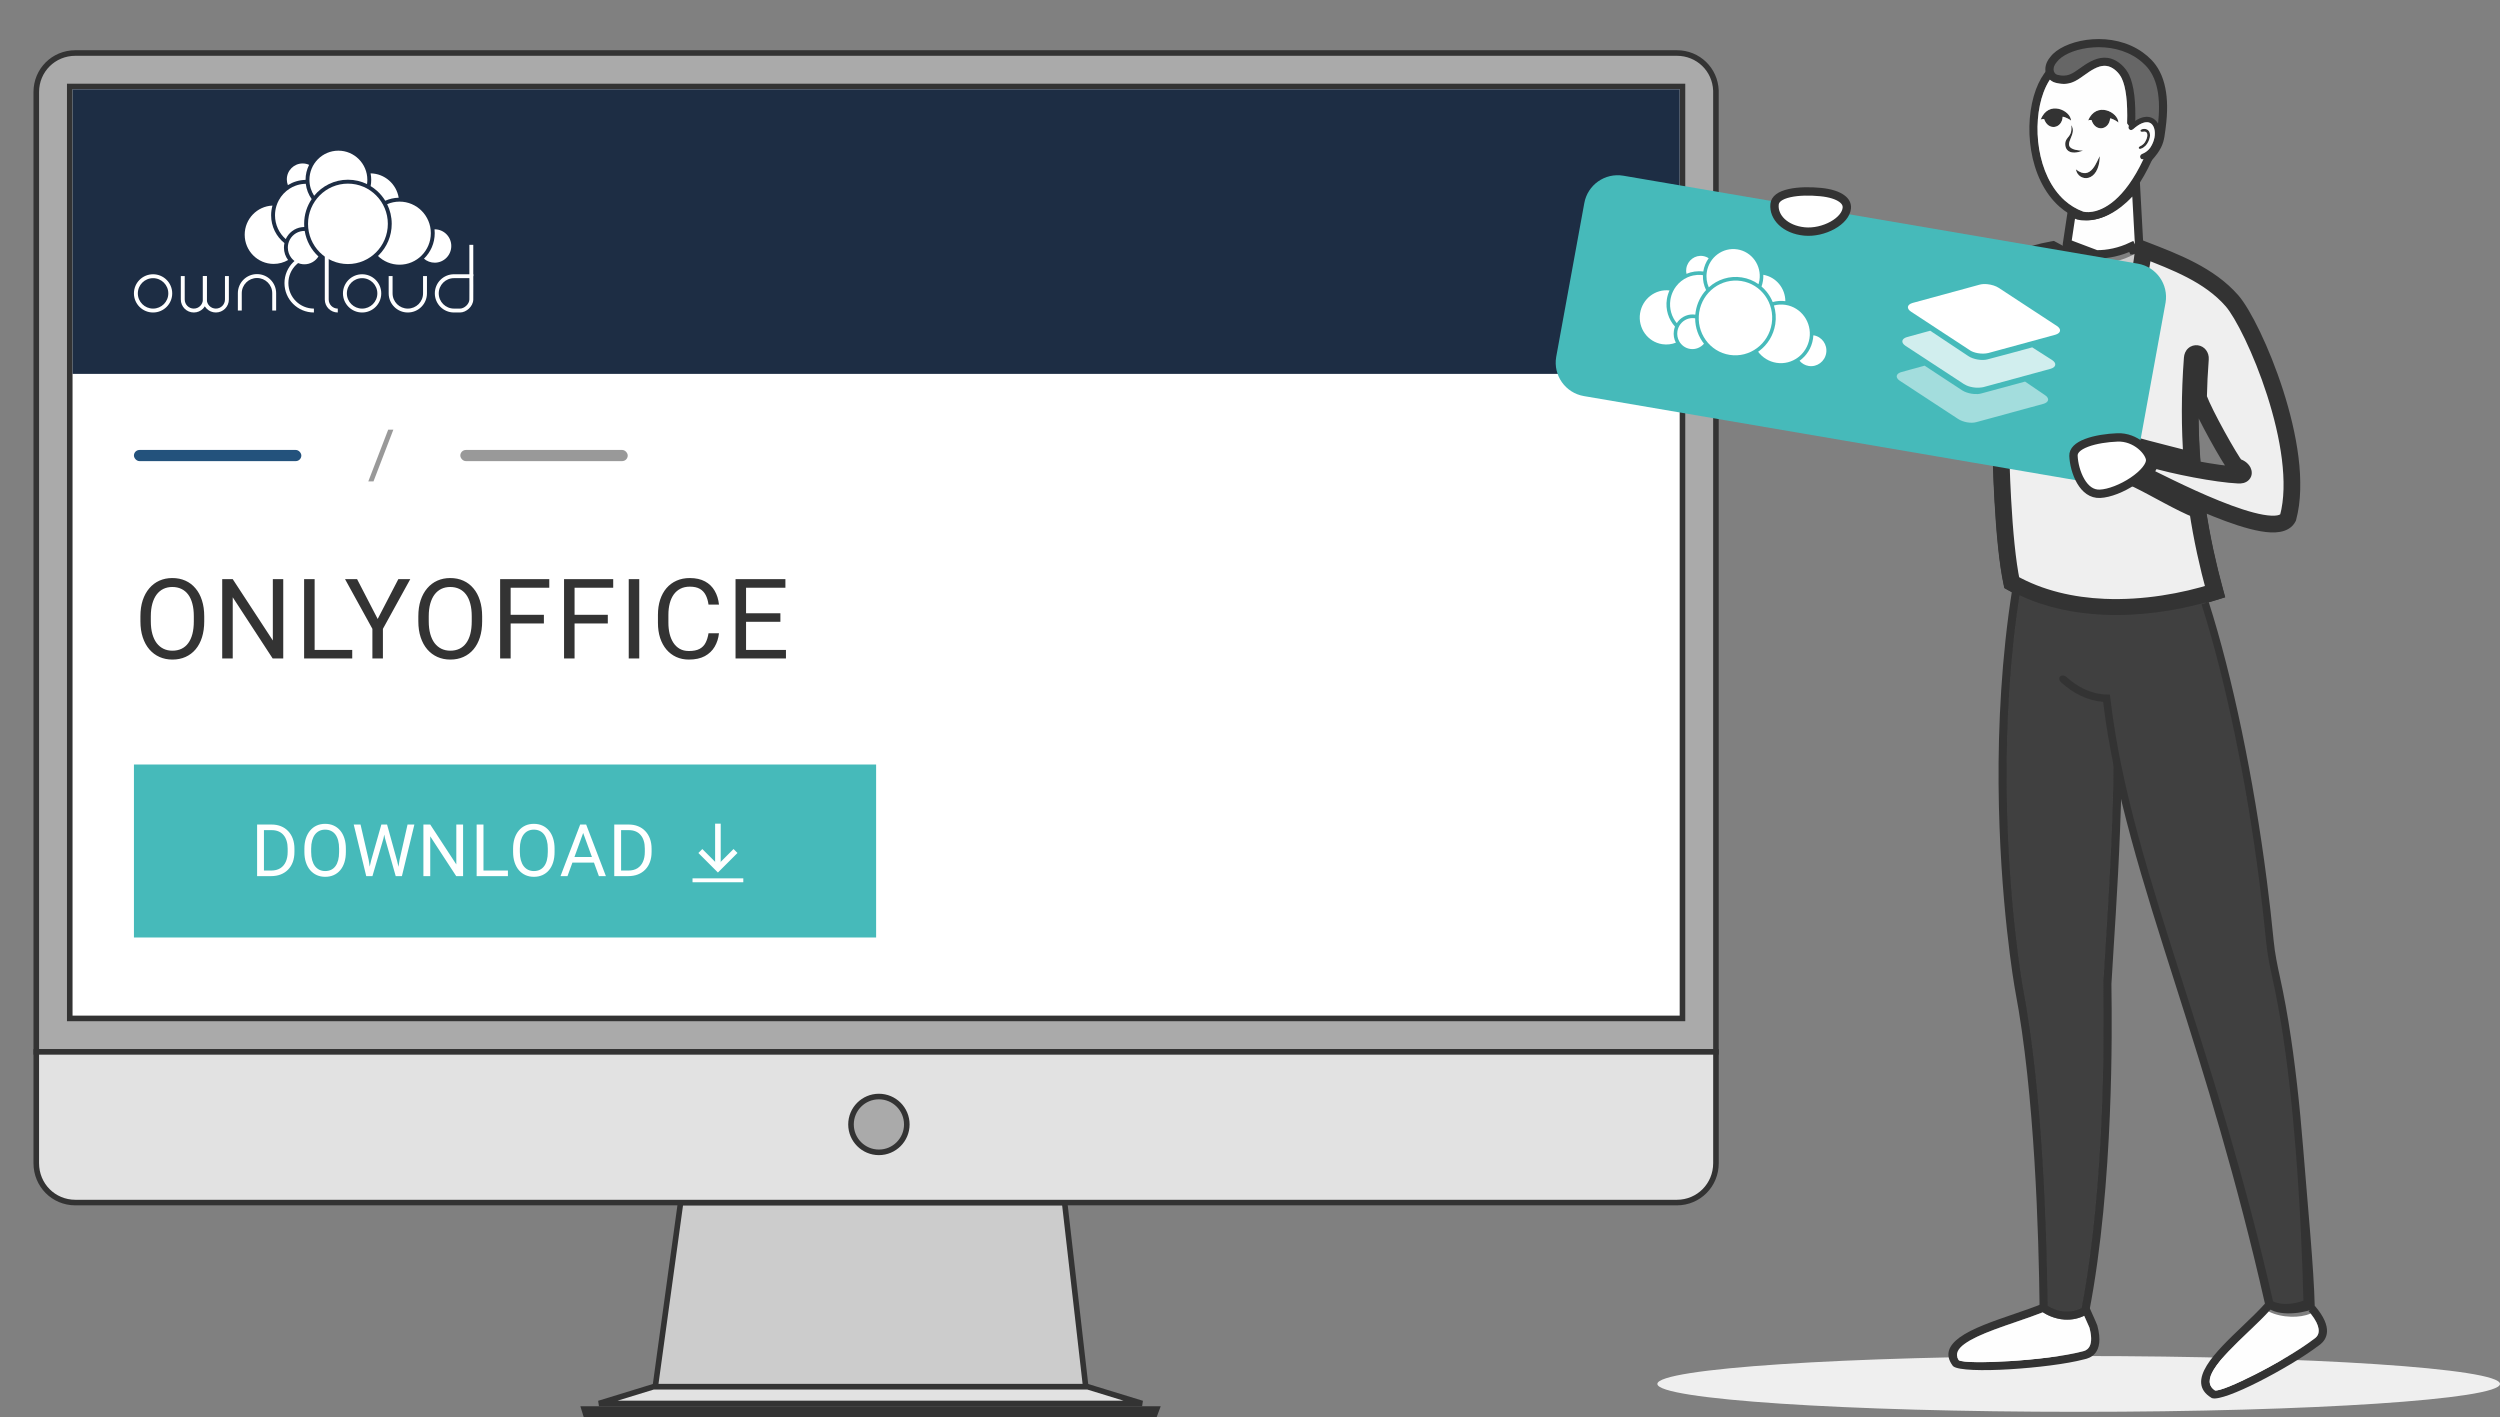 <svg width="448" height="254" viewBox="0 0 448 254" fill="none" xmlns="http://www.w3.org/2000/svg">
<rect x="0" y="0" width="448" height="254" fill="#808080" stroke="none"/>
<path d="M307.495 16.496V188.5H6.5V16.496C6.5 12.594 9.6 9.5 13.505 9.5H300.495C304.315 9.5 307.358 12.454 307.495 16.23V16.496Z" fill="#AAAAAA" stroke="#333333"/>
<path d="M12.5 182.5V15.5H301.5V182.5H12.5Z" fill="white" stroke="#333333"/>
<path d="M301 16H13V67H301V16Z" fill="#1D2D44"/>
<path fill-rule="evenodd" clip-rule="evenodd" d="M27.43 49.847C25.923 49.847 24.7 51.068 24.7 52.574C24.7 54.08 25.923 55.3 27.43 55.3C28.938 55.3 30.161 54.08 30.161 52.574C30.161 51.068 28.938 49.847 27.43 49.847ZM24 52.574C24 50.682 25.536 49.148 27.43 49.148C29.325 49.148 30.861 50.682 30.861 52.574C30.861 54.466 29.325 56 27.43 56C25.536 56 24 54.466 24 52.574Z" fill="white"/>
<path fill-rule="evenodd" clip-rule="evenodd" d="M64.889 49.847C63.381 49.847 62.159 51.068 62.159 52.574C62.159 54.08 63.381 55.301 64.889 55.301C66.397 55.301 67.62 54.08 67.62 52.574C67.62 51.068 66.397 49.847 64.889 49.847ZM61.459 52.574C61.459 50.681 62.995 49.148 64.889 49.148C66.784 49.148 68.32 50.681 68.32 52.574C68.32 54.466 66.784 56 64.889 56C62.995 56 61.459 54.466 61.459 52.574Z" fill="white"/>
<path fill-rule="evenodd" clip-rule="evenodd" d="M32.402 53.674V49.469H33.102V53.674C33.102 54.572 33.831 55.3 34.729 55.3C35.629 55.3 36.357 54.572 36.357 53.674V49.469C36.357 49.469 36.357 49.469 36.707 49.469C37.057 49.469 37.057 49.469 37.057 49.469V53.674C37.057 54.958 36.015 55.999 34.729 55.999C33.444 55.999 32.402 54.958 32.402 53.674Z" fill="white"/>
<path fill-rule="evenodd" clip-rule="evenodd" d="M36.357 53.674V49.469H37.057V53.674C37.057 54.572 37.786 55.3 38.685 55.3C39.584 55.3 40.313 54.572 40.313 53.674V49.469C40.313 49.469 40.313 49.469 40.663 49.469C41.013 49.469 41.013 49.469 41.013 49.469V53.674C41.013 54.958 39.971 55.999 38.685 55.999C37.399 55.999 36.357 54.958 36.357 53.674Z" fill="white"/>
<path fill-rule="evenodd" clip-rule="evenodd" d="M58.204 53.674V43.874H58.904V53.674C58.904 54.572 59.632 55.3 60.531 55.3V55.999C59.245 55.999 58.204 54.958 58.204 53.674Z" fill="white"/>
<path fill-rule="evenodd" clip-rule="evenodd" d="M46.055 49.819C44.547 49.819 43.324 51.039 43.324 52.545V55.65H42.624V52.545C42.624 50.653 44.16 49.119 46.055 49.119C47.95 49.119 49.486 50.653 49.486 52.545V55.65C49.486 55.65 49.486 55.65 49.136 55.65C48.785 55.65 48.785 55.65 48.785 55.65V52.545C48.785 51.039 47.563 49.819 46.055 49.819Z" fill="white"/>
<path fill-rule="evenodd" clip-rule="evenodd" d="M69.65 52.574V49.469H70.35V52.574C70.35 54.079 71.573 55.3 73.081 55.3C74.588 55.3 75.811 54.079 75.811 52.574V49.469C75.811 49.469 75.811 49.469 76.161 49.469C76.511 49.469 76.511 49.469 76.511 49.469V52.574C76.511 54.466 74.975 55.999 73.081 55.999C71.186 55.999 69.65 54.466 69.65 52.574Z" fill="white"/>
<path fill-rule="evenodd" clip-rule="evenodd" d="M50.978 50.733C50.978 47.824 53.34 45.465 56.253 45.465V46.165C53.727 46.165 51.678 48.21 51.678 50.733C51.678 53.255 53.727 55.3 56.253 55.3V55.999C53.34 55.999 50.978 53.642 50.978 50.733Z" fill="white"/>
<path fill-rule="evenodd" clip-rule="evenodd" d="M84.111 43.874H84.811V49.492H84.111V43.874Z" fill="white"/>
<path fill-rule="evenodd" clip-rule="evenodd" d="M84.811 49.49L84.461 49.492C84.811 49.49 84.811 49.49 84.811 49.49V49.49L84.812 49.627C84.812 49.714 84.813 49.84 84.814 49.995C84.815 50.305 84.817 50.728 84.818 51.185C84.82 52.097 84.821 53.147 84.811 53.679C84.799 54.326 84.46 54.904 84.023 55.312C83.588 55.717 83.008 55.998 82.45 55.998H81.351C79.457 55.998 77.921 54.464 77.921 52.572C77.921 50.68 79.457 49.146 81.351 49.146C81.351 49.146 81.351 49.146 81.351 49.146L84.809 49.142L84.811 49.49ZM84.113 49.842L81.351 49.845C79.843 49.845 78.621 51.066 78.621 52.572C78.621 54.078 79.843 55.299 81.351 55.299H82.45C82.787 55.299 83.203 55.119 83.545 54.801C83.884 54.485 84.103 54.075 84.111 53.666C84.12 53.142 84.12 52.101 84.118 51.187C84.117 50.731 84.115 50.308 84.114 49.998C84.113 49.943 84.113 49.89 84.113 49.842Z" fill="white"/>
<path d="M62.349 32.204C59.911 32.204 57.732 33.325 56.293 35.084C55.761 34.263 55.451 33.282 55.451 32.228C55.451 29.341 57.774 27 60.639 27C63.504 27 65.827 29.341 65.827 32.228C65.827 32.488 65.808 32.744 65.771 32.994C64.737 32.488 63.576 32.204 62.349 32.204Z" fill="white"/>
<path d="M66.418 33.349C66.818 33.594 67.194 33.874 67.543 34.184C68.124 34.702 68.629 35.305 69.038 35.974C69.776 35.643 70.59 35.451 71.445 35.43C71.041 32.981 68.947 31.107 66.41 31.067C66.484 31.443 66.523 31.831 66.523 32.228C66.523 32.611 66.487 32.986 66.418 33.349Z" fill="white"/>
<path d="M55.852 35.677C55.29 34.886 54.916 33.95 54.796 32.935C54.682 32.937 54.569 32.942 54.457 32.951C53.919 32.992 53.403 33.11 52.918 33.294C52.566 33.427 52.232 33.594 51.918 33.792C51.099 34.309 50.422 35.033 49.959 35.892C49.793 36.199 49.655 36.524 49.547 36.862C49.375 37.406 49.282 37.985 49.282 38.586C49.282 40.288 50.028 41.814 51.208 42.85C51.718 41.716 52.781 40.887 54.05 40.714C54.205 40.693 54.362 40.681 54.522 40.68C54.509 40.493 54.502 40.304 54.502 40.113C54.502 38.469 55 36.942 55.852 35.677Z" fill="white"/>
<path d="M54.603 41.383C54.584 41.382 54.566 41.382 54.547 41.382C54.424 41.382 54.303 41.39 54.184 41.404C53.083 41.539 52.168 42.283 51.78 43.29C51.693 43.518 51.632 43.758 51.602 44.009C51.587 44.128 51.58 44.249 51.58 44.372C51.58 45.064 51.813 45.7 52.204 46.207C52.747 46.91 53.594 47.362 54.547 47.362C55.608 47.362 56.539 46.801 57.063 45.957C55.783 44.781 54.891 43.184 54.603 41.383Z" fill="white"/>
<path d="M55.392 29.541C55.038 29.38 54.645 29.291 54.231 29.291C52.667 29.291 51.399 30.568 51.399 32.145C51.399 32.507 51.466 32.854 51.588 33.172C52.512 32.599 53.595 32.258 54.755 32.234L54.755 32.228C54.755 31.261 54.984 30.347 55.392 29.541Z" fill="white"/>
<path d="M75.974 46.356C77.163 45.201 77.903 43.578 77.903 41.782C77.903 41.55 77.89 41.32 77.866 41.094C77.878 41.094 77.891 41.094 77.903 41.094C79.542 41.094 80.87 42.433 80.87 44.084C80.87 45.735 79.542 47.074 77.903 47.074C77.167 47.074 76.493 46.804 75.974 46.356Z" fill="white"/>
<path d="M67.885 45.718C67.833 45.77 67.78 45.821 67.727 45.872C68.733 46.84 70.097 47.434 71.598 47.434C74.695 47.434 77.206 44.904 77.206 41.782C77.206 38.661 74.695 36.13 71.598 36.13C70.809 36.13 70.058 36.294 69.377 36.591C69.902 37.651 70.197 38.847 70.197 40.113C70.197 42.296 69.319 44.273 67.898 45.704C67.894 45.709 67.889 45.713 67.885 45.718Z" fill="white"/>
<path d="M48.826 36.841C46.059 36.953 43.85 39.249 43.85 42.065C43.85 44.953 46.172 47.293 49.038 47.293C49.979 47.293 50.863 47.04 51.624 46.598C51.159 45.979 50.883 45.208 50.883 44.372C50.883 44.095 50.914 43.824 50.971 43.564C49.517 42.4 48.585 40.603 48.585 38.586C48.585 37.981 48.669 37.396 48.826 36.841Z" fill="white"/>
<path d="M69.5 40.113C69.5 44.092 66.299 47.318 62.349 47.318C58.4 47.318 55.199 44.092 55.199 40.113C55.199 36.133 58.4 32.906 62.349 32.906C66.299 32.906 69.5 36.133 69.5 40.113Z" fill="white"/>
<path d="M194 248.5H194.561L194.497 247.943L190.831 215.943L190.78 215.5H190.334H122.4H121.964L121.905 215.932L117.505 247.932L117.427 248.5H118H194Z" fill="#CCCCCC" stroke="#333333"/>
<path d="M6.5 208.442V188.5H307.5V208.442C307.5 212.382 304.396 215.5 300.495 215.5H13.505C9.599 215.5 6.5 212.383 6.5 208.442Z" fill="#E2E2E2" stroke="#333333"/>
<path d="M107.333 251.5L117.106 248.5H194.894L204.667 251.5H107.333Z" fill="#E2E2E2" stroke="#333333"/>
<path d="M207.281 252.5L206.909 253.5H104.986L104.677 252.5H207.281Z" fill="#AAAAAA" stroke="#333333"/>
<path d="M162.5 201.497C162.5 204.26 160.259 206.5 157.5 206.5C154.741 206.5 152.5 204.26 152.5 201.497C152.5 198.74 154.74 196.5 157.5 196.5C160.26 196.5 162.5 198.735 162.5 201.497Z" fill="#AAAAAA" stroke="#333333"/>
<path d="M372.5 253C414.197 253 448 250.761 448 248C448 245.239 414.197 243 372.5 243C330.803 243 297 245.239 297 248C297 250.761 330.803 253 372.5 253Z" fill="#EFEFEF"/>
<path fill-rule="evenodd" clip-rule="evenodd" d="M382.649 21.639C382.687 19.824 382.62 18.308 382.471 17.045C382.284 15.504 381.962 14.318 381.539 13.421C381.227 12.758 380.756 12.12 380.185 11.606C379.642 11.112 378.998 10.718 378.306 10.507C377.442 10.243 376.601 10.296 375.785 10.545C375.021 10.776 374.291 11.179 373.575 11.649C373.22 11.88 372.912 12.101 372.619 12.312C371.404 13.181 370.433 13.877 368.69 13.406C368.57 13.373 368.454 13.315 368.358 13.233C368.219 13.114 368.109 12.95 368.051 12.758C367.989 12.552 367.984 12.312 368.056 12.043C368.128 11.764 368.291 11.462 368.555 11.15L368.589 11.102C368.685 10.968 368.805 10.833 368.944 10.699C370.116 9.556 372.456 8.673 375.117 8.491C377.797 8.308 380.775 8.86 383.177 10.598C383.638 10.929 384.075 11.304 384.488 11.731C385.464 12.734 386.213 14.131 386.602 16.032C386.938 17.679 387.005 19.7 386.717 22.167C386.583 21.922 386.419 21.706 386.227 21.524C385.857 21.178 385.387 20.967 384.83 20.938C384.21 20.904 383.475 21.111 382.649 21.639Z" fill="#666666" stroke="#666666" stroke-width="0.216" stroke-miterlimit="22.926"/>
<path d="M371.14 43.859L370.39 43.854L370.39 43.8L370.398 43.747L371.099 39.086L371.24 38.154L372.117 38.501C372.22 38.542 372.331 38.58 372.463 38.624L372.469 38.627C372.469 38.627 372.471 38.627 372.473 38.628C372.504 38.636 372.702 38.69 373.048 38.726C373.424 38.766 373.957 38.783 374.608 38.705C375.905 38.548 377.692 38.008 379.664 36.465L379.665 36.464C380.274 35.988 380.909 35.411 381.557 34.714L382.759 33.42L382.856 35.183L383.327 43.803L383.353 44.276L382.937 44.502C382.717 44.623 382.488 44.743 382.249 44.854C382.248 44.854 382.248 44.855 382.247 44.855L381.93 44.175C379.944 45.115 377.686 45.617 375.673 45.573L371.14 43.859ZM371.14 43.859C370.39 43.854 370.39 43.855 370.39 43.855L370.39 43.856L370.39 43.858L370.39 43.861L370.39 43.868L370.39 43.882C370.39 43.892 370.391 43.902 370.392 43.913C370.393 43.935 370.396 43.961 370.401 43.99C370.411 44.045 370.432 44.128 370.481 44.219C370.511 44.274 370.552 44.333 370.608 44.389C371.76 45.727 373.672 46.282 375.657 46.323L371.14 43.859Z" fill="#FEFEFE" stroke="#333333" stroke-width="1.5"/>
<path fill-rule="evenodd" clip-rule="evenodd" d="M366.947 12.384C366.082 13.354 365.376 14.597 364.843 16.023C363.685 19.133 363.344 23.137 363.978 26.963C364.617 30.822 366.25 34.528 369.022 37.005C370.098 37.965 371.347 38.743 372.773 39.276C372.984 39.358 376.131 40.241 379.868 37.029C381.712 35.44 383.744 32.834 385.68 28.595L384.354 27.99C382.519 32.013 380.627 34.456 378.922 35.92C375.795 38.609 373.436 37.965 373.282 37.908C372.033 37.447 370.943 36.765 370.002 35.92C367.494 33.679 366.015 30.285 365.424 26.728C364.828 23.142 365.14 19.407 366.212 16.532C366.682 15.274 367.292 14.184 368.037 13.354L366.947 12.384Z" fill="#333333"/>
<path fill-rule="evenodd" clip-rule="evenodd" d="M382.616 22.676C382.707 20.391 382.649 18.538 382.467 17.045C382.279 15.504 381.958 14.318 381.535 13.421C381.223 12.758 380.752 12.12 380.18 11.606C379.637 11.112 378.994 10.718 378.302 10.507C377.437 10.243 376.597 10.296 375.78 10.545C375.016 10.776 374.286 11.179 373.571 11.649C373.215 11.88 372.908 12.101 372.615 12.312C371.399 13.181 370.429 13.877 368.686 13.406C368.565 13.373 368.45 13.315 368.354 13.233C368.215 13.114 368.104 12.95 368.047 12.758C367.984 12.552 367.979 12.312 368.051 12.043C368.124 11.765 368.287 11.462 368.551 11.15L368.585 11.102C368.681 10.968 368.801 10.833 368.94 10.699C370.112 9.556 372.451 8.673 375.113 8.491C377.793 8.308 380.771 8.86 383.173 10.598C383.634 10.929 384.071 11.304 384.484 11.731C385.459 12.734 386.209 14.131 386.598 16.032C386.958 17.803 387.006 20.002 386.646 22.724L386.593 23.137C386.41 24.562 386.295 25.451 385.416 26.67C385.291 26.843 385.147 27.03 384.979 27.232C384.835 27.409 384.667 27.601 384.475 27.803L384.643 28.408L385.541 28.796C385.728 28.595 385.916 28.384 386.098 28.158C386.266 27.956 386.43 27.745 386.593 27.52C387.683 26.003 387.818 24.975 388.034 23.324L388.087 22.911C388.471 20.021 388.413 17.66 388.019 15.739C387.573 13.541 386.684 11.904 385.522 10.713C385.051 10.229 384.547 9.801 384.018 9.417C381.309 7.454 377.985 6.835 375.002 7.036C372 7.238 369.31 8.289 367.907 9.652C367.725 9.83 367.562 10.017 367.417 10.209C367.004 10.694 366.75 11.189 366.625 11.664C366.481 12.206 366.5 12.725 366.639 13.181C366.783 13.651 367.052 14.05 367.398 14.342C367.662 14.563 367.97 14.726 368.296 14.818C370.708 15.466 371.923 14.592 373.455 13.498C373.748 13.291 374.051 13.07 374.358 12.869C374.968 12.466 375.583 12.125 376.193 11.937C376.751 11.769 377.308 11.731 377.865 11.899C378.336 12.043 378.787 12.322 379.181 12.681C379.609 13.07 379.964 13.55 380.199 14.04C380.56 14.799 380.833 15.835 381.002 17.213C381.16 18.533 381.223 20.146 381.16 22.11L381.53 22.628L382.616 22.676Z" fill="#333333"/>
<path fill-rule="evenodd" clip-rule="evenodd" d="M382.293 23.127C383.316 22.225 384.152 21.874 384.786 21.903C385.103 21.917 385.362 22.037 385.569 22.225C385.79 22.431 385.948 22.724 386.044 23.074C386.299 23.986 386.107 25.239 385.386 26.367C385.204 26.655 384.896 26.977 384.522 27.236C384.339 27.361 384.142 27.467 383.94 27.544C383.177 27.827 383.556 28.667 384.017 28.542C384.397 28.436 384.757 28.259 385.074 28.043C385.559 27.712 385.963 27.279 386.208 26.895C387.082 25.527 387.303 23.977 386.986 22.82C386.842 22.297 386.587 21.845 386.232 21.519C385.862 21.173 385.391 20.962 384.834 20.933C383.955 20.89 382.85 21.322 381.582 22.455C381.13 22.863 381.678 23.67 382.293 23.127Z" fill="#333333"/>
<path fill-rule="evenodd" clip-rule="evenodd" d="M384.046 23.607C384.19 23.578 384.315 23.578 384.421 23.602C384.541 23.631 384.637 23.698 384.695 23.79C384.762 23.9 384.8 24.049 384.8 24.222C384.8 24.582 384.651 25.043 384.344 25.518C384.238 25.681 384.065 25.868 383.849 26.012C383.768 26.07 383.676 26.123 383.58 26.161C383.066 26.382 383.234 26.799 383.648 26.655C383.816 26.598 383.979 26.511 384.123 26.415C384.392 26.233 384.618 25.993 384.752 25.782C385.108 25.225 385.285 24.673 385.285 24.222C385.285 23.953 385.223 23.713 385.103 23.526C384.973 23.324 384.781 23.185 384.527 23.127C384.378 23.093 384.205 23.089 384.008 23.117C383.369 23.223 383.441 23.727 384.046 23.607Z" fill="#333333"/>
<path fill-rule="evenodd" clip-rule="evenodd" d="M382.737 45.4C382.396 47.233 381.748 49.801 380.6 50.43C379.822 50.862 378.63 50.176 376.81 47.161C378.635 47.07 380.585 46.532 382.32 45.625C382.459 45.553 382.598 45.476 382.737 45.4ZM374.192 46.955C373.318 48.001 372.535 48.712 371.853 49.178C370.839 49.864 370.143 49.97 369.754 49.835C369.422 49.715 369.254 49.154 369.192 48.448C369.076 47.205 369.312 45.654 369.499 44.79C369.859 44.742 370.234 44.694 370.613 44.656L370.806 44.924C371.613 45.976 372.804 46.638 374.192 46.955Z" fill="#CCCCCC"/>
<path fill-rule="evenodd" clip-rule="evenodd" d="M373.277 26.987C370.89 27.933 370.049 26.824 370.083 25.791C370.121 24.399 371.428 24.678 371.164 22.422C372.297 24.011 369.742 25.772 371.269 26.603C371.596 26.78 372.115 26.963 373.277 26.987Z" fill="#333333"/>
<path fill-rule="evenodd" clip-rule="evenodd" d="M372 30.342C374.791 32.593 375.804 28.6 376.294 27.985C376.155 32.944 372.351 32.598 372 30.342Z" fill="#333333"/>
<path fill-rule="evenodd" clip-rule="evenodd" d="M374.181 21.601C375.665 18.092 379.604 20.093 379.618 21.97C379.431 21.764 378.605 21.27 378.134 21.212C377.971 23.3 375.473 23.737 374.8 21.509C374.536 21.495 374.378 21.481 374.181 21.601Z" fill="#333333"/>
<path fill-rule="evenodd" clip-rule="evenodd" d="M365.688 21.452C367.037 17.89 371.053 19.743 371.139 21.62C370.943 21.423 370.102 20.957 369.626 20.919C369.545 23.012 367.061 23.54 366.307 21.341C366.038 21.332 365.88 21.327 365.688 21.452Z" fill="#333333"/>
<mask id="path-23-outside-1_16_16317" maskUnits="userSpaceOnUse" x="325.605" y="41.739" width="87" height="69" fill="black">
<rect fill="white" x="325.605" y="41.739" width="87" height="69"/>
<path fill-rule="evenodd" clip-rule="evenodd" d="M399.975 53.903C403.84 58.334 413.355 80.418 410.019 92.762C407.622 97.467 386.892 86.345 383.735 84.911C384.753 84.155 385.252 83.403 385.497 82.23C389.546 83.469 397.213 84.961 401.152 85.144C402.783 85.218 401.805 83.748 400.695 83.65C399.561 82.245 395.074 74.277 393.97 71.275C394.018 68.985 394.134 66.667 394.311 64.314C394.398 63.186 392.947 62.951 392.856 64.18C392.616 67.339 392.491 70.469 392.486 73.584C392.481 76.594 392.592 79.561 392.808 82.494C392.808 82.494 384.094 80.299 382.336 79.775C378.575 78.656 376.83 74.802 376.83 74.802C376.83 74.802 375.407 49.276 375.407 48.106C375.407 48.106 377.555 51.433 381.286 51.192C383.767 50.504 383.807 46.692 384.119 44.739C389.777 46.925 395.917 49.25 399.975 53.903ZM367.806 44.739C365.596 45.132 363.79 45.675 362.282 46.289C360.135 47.167 358.588 48.204 357.339 49.203C356.465 49.899 353.905 52.928 351.171 56.159C347.838 60.1 344.25 64.343 342.905 65.279L342.391 65.639L341.958 65.183C337.976 60.983 335.541 54.805 333.456 49.51C332.942 48.209 332.452 46.956 331.986 45.862C331.261 45.91 330.286 46.059 329.349 46.275C328.696 46.428 328.071 46.611 327.605 46.812C330.713 59.255 333.653 65.951 335.925 69.557C338.101 73.013 339.484 73.464 339.816 73.526C342.784 74.098 346.536 72.749 350.134 70.545C354.265 68.011 358.146 64.372 360.437 61.175C361.302 59.97 362.508 60.781 361.691 61.929C360.855 63.1 359.818 64.334 358.636 65.553L358.588 66.465L358.54 67.584C358.391 72.014 358.425 80.977 358.891 89.445C359.208 95.205 359.717 100.73 360.495 104.412C365.596 107.292 371.36 108.565 377.062 108.809C384.238 109.117 391.333 107.806 396.939 106.04C396.276 103.62 395.69 101.23 395.176 98.853C394.638 96.362 394.182 93.871 393.807 91.384C390.593 90.107 386.413 87.583 383.103 85.97C379.793 84.356 369.518 80.668 368.135 74.802L372.915 47.496L367.806 44.739Z"/>
</mask>
<path fill-rule="evenodd" clip-rule="evenodd" d="M399.975 53.903C403.84 58.334 413.355 80.418 410.019 92.762C407.622 97.467 386.892 86.345 383.735 84.911C384.753 84.155 385.252 83.403 385.497 82.23C389.546 83.469 397.213 84.961 401.152 85.144C402.783 85.218 401.805 83.748 400.695 83.65C399.561 82.245 395.074 74.277 393.97 71.275C394.018 68.985 394.134 66.667 394.311 64.314C394.398 63.186 392.947 62.951 392.856 64.18C392.616 67.339 392.491 70.469 392.486 73.584C392.481 76.594 392.592 79.561 392.808 82.494C392.808 82.494 384.094 80.299 382.336 79.775C378.575 78.656 376.83 74.802 376.83 74.802C376.83 74.802 375.407 49.276 375.407 48.106C375.407 48.106 377.555 51.433 381.286 51.192C383.767 50.504 383.807 46.692 384.119 44.739C389.777 46.925 395.917 49.25 399.975 53.903ZM367.806 44.739C365.596 45.132 363.79 45.675 362.282 46.289C360.135 47.167 358.588 48.204 357.339 49.203C356.465 49.899 353.905 52.928 351.171 56.159C347.838 60.1 344.25 64.343 342.905 65.279L342.391 65.639L341.958 65.183C337.976 60.983 335.541 54.805 333.456 49.51C332.942 48.209 332.452 46.956 331.986 45.862C331.261 45.91 330.286 46.059 329.349 46.275C328.696 46.428 328.071 46.611 327.605 46.812C330.713 59.255 333.653 65.951 335.925 69.557C338.101 73.013 339.484 73.464 339.816 73.526C342.784 74.098 346.536 72.749 350.134 70.545C354.265 68.011 358.146 64.372 360.437 61.175C361.302 59.97 362.508 60.781 361.691 61.929C360.855 63.1 359.818 64.334 358.636 65.553L358.588 66.465L358.54 67.584C358.391 72.014 358.425 80.977 358.891 89.445C359.208 95.205 359.717 100.73 360.495 104.412C365.596 107.292 371.36 108.565 377.062 108.809C384.238 109.117 391.333 107.806 396.939 106.04C396.276 103.62 395.69 101.23 395.176 98.853C394.638 96.362 394.182 93.871 393.807 91.384C390.593 90.107 386.413 87.583 383.103 85.97C379.793 84.356 369.518 80.668 368.135 74.802L372.915 47.496L367.806 44.739Z" fill="#EFEFEF"/>
<path d="M399.975 53.903L401.105 52.916L399.975 53.903ZM410.019 92.762L411.355 93.442L411.426 93.304L411.467 93.153L410.019 92.762ZM383.735 84.911L382.841 83.707L380.799 85.225L383.115 86.277L383.735 84.911ZM385.497 82.23L385.936 80.795L384.364 80.314L384.029 81.923L385.497 82.23ZM401.152 85.144L401.082 86.642L401.083 86.642L401.152 85.144ZM400.695 83.65L399.528 84.593L399.928 85.089L400.563 85.145L400.695 83.65ZM393.97 71.275L392.471 71.244L392.465 71.527L392.562 71.793L393.97 71.275ZM394.311 64.314L392.816 64.2L392.816 64.201L394.311 64.314ZM392.856 64.18L394.352 64.294L394.352 64.291L392.856 64.18ZM392.486 73.584L393.986 73.587V73.586L392.486 73.584ZM392.808 82.494L392.441 83.948L394.457 84.456L394.304 82.383L392.808 82.494ZM382.336 79.775L382.764 78.338L382.336 79.775ZM376.83 74.802L375.333 74.885L375.348 75.165L375.464 75.42L376.83 74.802ZM375.407 48.106L376.667 47.293C376.306 46.734 375.62 46.48 374.982 46.668C374.345 46.856 373.907 47.441 373.907 48.106H375.407ZM381.286 51.192L381.383 52.688L381.537 52.678L381.686 52.637L381.286 51.192ZM384.119 44.739L384.66 43.339L382.93 42.671L382.638 44.502L384.119 44.739ZM367.806 44.739L368.518 43.419L368.058 43.17L367.543 43.262L367.806 44.739ZM362.282 46.289L361.716 44.9L361.714 44.901L362.282 46.289ZM357.339 49.203L358.273 50.376L358.276 50.374L357.339 49.203ZM351.171 56.159L350.026 55.19L350.026 55.19L351.171 56.159ZM342.905 65.279L342.048 64.048L342.044 64.051L342.905 65.279ZM342.391 65.639L341.302 66.671L342.192 67.61L343.251 66.868L342.391 65.639ZM341.958 65.183L343.047 64.151L343.047 64.151L341.958 65.183ZM333.456 49.51L334.852 48.961L334.851 48.959L333.456 49.51ZM331.986 45.862L333.366 45.274L332.949 44.295L331.887 44.365L331.986 45.862ZM329.349 46.275L329.012 44.813L329.006 44.815L329.349 46.275ZM327.605 46.812L327.01 45.436L325.842 45.941L326.15 47.176L327.605 46.812ZM335.925 69.557L337.194 68.757L337.194 68.757L335.925 69.557ZM339.816 73.526L340.099 72.053L340.093 72.052L339.816 73.526ZM350.134 70.545L350.917 71.825L350.918 71.824L350.134 70.545ZM360.437 61.175L359.219 60.3L359.218 60.301L360.437 61.175ZM361.691 61.929L362.912 62.8L362.913 62.798L361.691 61.929ZM358.636 65.553L357.559 64.509L357.168 64.913L357.138 65.474L358.636 65.553ZM358.588 66.465L357.09 66.386L357.09 66.394L357.089 66.401L358.588 66.465ZM358.54 67.584L357.041 67.519L357.041 67.533L358.54 67.584ZM358.891 89.445L357.393 89.527V89.527L358.891 89.445ZM360.495 104.412L359.027 104.722L359.167 105.385L359.757 105.718L360.495 104.412ZM377.062 108.809L376.998 110.308L376.998 110.308L377.062 108.809ZM396.939 106.04L397.39 107.47L398.767 107.036L398.386 105.643L396.939 106.04ZM395.176 98.853L393.71 99.17L393.71 99.171L395.176 98.853ZM393.807 91.384L395.29 91.16L395.162 90.308L394.361 89.99L393.807 91.384ZM372.915 47.496L374.393 47.755L374.579 46.69L373.628 46.176L372.915 47.496ZM368.135 74.802L366.658 74.543L366.605 74.846L366.675 75.146L368.135 74.802ZM395.47 71.307C395.517 69.046 395.631 66.754 395.807 64.427L392.816 64.201C392.636 66.579 392.519 68.925 392.471 71.244L395.47 71.307ZM395.807 64.429C395.906 63.136 395.061 62.031 393.84 61.875C393.251 61.801 392.621 61.967 392.129 62.411C391.636 62.855 391.405 63.464 391.36 64.069L394.352 64.291C394.352 64.282 394.337 64.459 394.139 64.638C393.942 64.815 393.686 64.88 393.461 64.852C393.244 64.824 393.064 64.713 392.948 64.564C392.823 64.403 392.812 64.252 392.816 64.2L395.807 64.429ZM391.36 64.066C391.117 67.261 390.991 70.428 390.986 73.582L393.986 73.586C393.991 70.51 394.114 67.417 394.352 64.294L391.36 64.066ZM390.986 73.582C390.981 76.63 391.093 79.634 391.312 82.604L394.304 82.383C394.09 79.487 393.981 76.558 393.986 73.587L390.986 73.582ZM392.808 82.494C393.174 81.039 393.174 81.039 393.174 81.039C393.174 81.039 393.174 81.039 393.174 81.039C393.174 81.039 393.173 81.039 393.173 81.039C393.172 81.038 393.17 81.038 393.168 81.037C393.164 81.037 393.158 81.035 393.149 81.033C393.133 81.029 393.108 81.022 393.076 81.014C393.012 80.998 392.918 80.974 392.797 80.944C392.556 80.883 392.209 80.795 391.787 80.688C390.944 80.475 389.801 80.184 388.604 79.877C386.19 79.259 383.608 78.589 382.764 78.338L381.908 81.213C382.823 81.485 385.477 82.174 387.859 82.784C389.06 83.091 390.205 83.382 391.05 83.597C391.473 83.704 391.821 83.791 392.063 83.853C392.184 83.883 392.278 83.907 392.343 83.923C392.375 83.931 392.4 83.938 392.416 83.942C392.424 83.944 392.431 83.945 392.435 83.947C392.437 83.947 392.439 83.948 392.44 83.948C392.44 83.948 392.441 83.948 392.441 83.948C392.441 83.948 392.441 83.948 392.441 83.948C392.441 83.948 392.441 83.948 392.808 82.494ZM375.407 48.106C374.147 48.92 374.147 48.921 374.147 48.921C374.147 48.922 374.148 48.922 374.148 48.922C374.149 48.923 374.149 48.924 374.15 48.925C374.151 48.927 374.152 48.929 374.154 48.931C374.156 48.935 374.16 48.94 374.164 48.946C374.172 48.958 374.182 48.973 374.194 48.991C374.219 49.027 374.252 49.075 374.295 49.133C374.379 49.249 374.499 49.406 374.654 49.589C374.962 49.954 375.416 50.436 376.011 50.912C377.196 51.858 379.024 52.841 381.383 52.688L381.189 49.695C379.816 49.784 378.705 49.224 377.883 48.568C377.475 48.241 377.159 47.907 376.948 47.656C376.843 47.531 376.766 47.43 376.718 47.365C376.694 47.332 376.678 47.309 376.669 47.296C376.665 47.29 376.663 47.286 376.662 47.286C376.662 47.285 376.662 47.286 376.663 47.287C376.663 47.287 376.664 47.288 376.665 47.289C376.665 47.29 376.665 47.29 376.666 47.291C376.666 47.291 376.666 47.291 376.666 47.292C376.666 47.292 376.667 47.293 375.407 48.106ZM381.686 52.637C383.722 52.073 384.565 50.256 384.96 48.844C385.347 47.461 385.48 45.73 385.6 44.975L382.638 44.502C382.446 45.701 382.402 46.852 382.071 48.036C381.748 49.19 381.331 49.623 380.885 49.746L381.686 52.637ZM367.543 43.262C365.236 43.673 363.328 44.243 361.716 44.9L362.848 47.678C364.252 47.106 365.956 46.592 368.069 46.215L367.543 43.262ZM361.714 44.901C359.407 45.845 357.737 46.964 356.402 48.031L358.276 50.374C359.438 49.445 360.863 48.49 362.85 47.677L361.714 44.901ZM356.405 48.029C355.837 48.481 354.879 49.535 353.823 50.743C352.722 52.002 351.39 53.578 350.026 55.19L352.316 57.127C353.686 55.509 355 53.954 356.082 52.718C357.208 51.429 357.967 50.621 358.273 50.376L356.405 48.029ZM350.026 55.19C348.356 57.164 346.638 59.196 345.17 60.85C344.436 61.678 343.775 62.399 343.222 62.965C342.646 63.554 342.256 63.903 342.048 64.048L343.761 66.511C344.225 66.188 344.788 65.655 345.368 65.062C345.97 64.446 346.666 63.684 347.414 62.841C348.91 61.155 350.653 59.094 352.317 57.127L350.026 55.19ZM342.044 64.051L341.53 64.411L343.251 66.868L343.765 66.508L342.044 64.051ZM343.479 64.608L343.047 64.151L340.87 66.215L341.302 66.671L343.479 64.608ZM343.047 64.151C339.303 60.202 336.963 54.322 334.852 48.961L332.06 50.06C334.119 55.287 336.649 61.764 340.87 66.215L343.047 64.151ZM334.851 48.959C334.341 47.668 333.842 46.392 333.366 45.274L330.606 46.449C331.062 47.521 331.543 48.75 332.061 50.061L334.851 48.959ZM331.887 44.365C331.067 44.419 330.011 44.583 329.012 44.813L329.686 47.736C330.561 47.535 331.455 47.4 332.085 47.358L331.887 44.365ZM329.006 44.815C328.321 44.976 327.596 45.182 327.01 45.436L328.201 48.189C328.547 48.039 329.071 47.881 329.692 47.735L329.006 44.815ZM326.15 47.176C329.276 59.689 332.263 66.559 334.656 70.356L337.194 68.757C335.043 65.344 332.151 58.821 329.061 46.449L326.15 47.176ZM334.656 70.356C336.924 73.959 338.607 74.825 339.538 75.001L340.093 72.052C340.362 72.103 339.278 72.066 337.194 68.757L334.656 70.356ZM339.532 74.999C343.08 75.682 347.251 74.07 350.917 71.825L349.35 69.266C345.821 71.427 342.489 72.513 340.099 72.053L339.532 74.999ZM350.918 71.824C355.206 69.193 359.24 65.421 361.656 62.049L359.218 60.301C357.052 63.324 353.323 66.829 349.349 69.267L350.918 71.824ZM361.656 62.05C361.734 61.941 361.735 61.996 361.596 62.043C361.451 62.093 361.173 62.116 360.889 61.935C360.597 61.75 360.475 61.458 360.463 61.238C360.452 61.036 360.53 60.973 360.469 61.059L362.913 62.798C363.26 62.311 363.493 61.717 363.459 61.077C363.424 60.42 363.099 59.786 362.5 59.404C361.227 58.594 359.88 59.379 359.219 60.3L361.656 62.05ZM360.47 61.057C359.684 62.159 358.696 63.336 357.559 64.509L359.713 66.597C360.939 65.332 362.027 64.041 362.912 62.8L360.47 61.057ZM357.138 65.474L357.09 66.386L360.086 66.544L360.134 65.632L357.138 65.474ZM357.089 66.401L357.041 67.519L360.038 67.648L360.087 66.529L357.089 66.401ZM357.041 67.533C356.89 72.012 356.925 81.019 357.393 89.527L360.388 89.362C359.925 80.935 359.892 72.017 360.039 67.634L357.041 67.533ZM357.393 89.527C357.71 95.295 358.224 100.919 359.027 104.722L361.962 104.102C361.21 100.541 360.705 95.115 360.388 89.362L357.393 89.527ZM359.757 105.718C365.115 108.743 371.125 110.056 376.998 110.308L377.126 107.311C371.596 107.073 366.077 105.842 361.232 103.106L359.757 105.718ZM376.998 110.308C384.385 110.624 391.656 109.277 397.39 107.47L396.488 104.609C391.01 106.335 384.092 107.609 377.126 107.311L376.998 110.308ZM398.386 105.643C397.73 103.249 397.15 100.885 396.642 98.536L393.71 99.171C394.23 101.574 394.822 103.991 395.492 106.436L398.386 105.643ZM396.642 98.537C396.111 96.076 395.66 93.616 395.29 91.16L392.324 91.608C392.703 94.126 393.165 96.648 393.71 99.17L396.642 98.537ZM394.361 89.99C392.841 89.386 391.06 88.473 389.197 87.48C387.367 86.503 385.448 85.444 383.76 84.621L382.446 87.318C384.068 88.109 385.895 89.118 387.785 90.127C389.644 91.118 391.559 92.105 393.253 92.778L394.361 89.99ZM382.764 78.338C381.273 77.894 380.13 76.889 379.332 75.917C378.938 75.438 378.647 74.988 378.455 74.662C378.36 74.5 378.291 74.371 378.248 74.286C378.227 74.244 378.212 74.213 378.203 74.196C378.199 74.187 378.196 74.181 378.195 74.179C378.195 74.178 378.195 74.178 378.195 74.179C378.195 74.179 378.195 74.18 378.196 74.18C378.196 74.181 378.196 74.181 378.196 74.182C378.196 74.182 378.197 74.182 378.197 74.182C378.197 74.183 378.197 74.183 376.83 74.802C375.464 75.42 375.464 75.421 375.464 75.421C375.464 75.421 375.465 75.422 375.465 75.422C375.465 75.423 375.466 75.424 375.466 75.425C375.467 75.427 375.468 75.428 375.469 75.431C375.471 75.435 375.473 75.44 375.476 75.447C375.482 75.459 375.489 75.475 375.499 75.495C375.518 75.534 375.544 75.587 375.577 75.653C375.644 75.784 375.741 75.964 375.868 76.181C376.121 76.612 376.501 77.196 377.014 77.821C378.028 79.055 379.638 80.537 381.908 81.213L382.764 78.338ZM376.83 74.802C378.328 74.718 378.328 74.718 378.328 74.718C378.328 74.718 378.328 74.718 378.328 74.717C378.328 74.716 378.328 74.715 378.328 74.714C378.328 74.71 378.327 74.706 378.327 74.7C378.326 74.688 378.325 74.669 378.324 74.645C378.321 74.597 378.317 74.525 378.312 74.431C378.302 74.244 378.286 73.969 378.267 73.619C378.228 72.919 378.172 71.918 378.106 70.712C377.972 68.301 377.794 65.074 377.616 61.811C377.438 58.548 377.261 55.249 377.127 52.693C377.06 51.415 377.005 50.324 376.966 49.517C376.947 49.114 376.932 48.783 376.921 48.537C376.916 48.413 376.912 48.313 376.91 48.237C376.909 48.199 376.908 48.168 376.907 48.145C376.907 48.133 376.907 48.124 376.907 48.117C376.907 48.114 376.907 48.111 376.907 48.109C376.907 48.107 376.907 48.106 376.907 48.106H373.907C373.907 48.745 374.267 55.492 374.621 61.974C374.799 65.239 374.977 68.466 375.11 70.878C375.177 72.084 375.233 73.086 375.272 73.786C375.291 74.136 375.306 74.411 375.317 74.598C375.322 74.692 375.326 74.764 375.329 74.812C375.33 74.836 375.331 74.855 375.332 74.867C375.332 74.873 375.332 74.878 375.333 74.881C375.333 74.882 375.333 74.883 375.333 74.884C375.333 74.885 375.333 74.885 375.333 74.885C375.333 74.885 375.333 74.885 376.83 74.802ZM383.578 46.138C389.323 48.357 395.076 50.568 398.844 54.888L401.105 52.916C396.758 47.932 390.231 45.492 384.66 43.339L383.578 46.138ZM398.844 54.888C399.67 55.835 400.918 57.892 402.291 60.756C403.645 63.581 405.067 67.08 406.269 70.823C408.701 78.4 410.118 86.646 408.571 92.37L411.467 93.153C413.256 86.534 411.584 77.566 409.125 69.907C407.882 66.033 406.409 62.407 404.996 59.46C403.603 56.552 402.212 54.186 401.105 52.916L398.844 54.888ZM401.862 82.708C401.395 82.129 400.055 79.914 398.635 77.338C397.229 74.787 395.885 72.138 395.378 70.758L392.562 71.793C393.158 73.415 394.61 76.25 396.007 78.786C397.39 81.295 398.861 83.766 399.528 84.593L401.862 82.708ZM401.083 86.642C401.601 86.666 402.431 86.61 403.02 85.98C403.74 85.209 403.528 84.276 403.301 83.808C403.069 83.328 402.686 82.951 402.305 82.693C401.911 82.427 401.402 82.207 400.827 82.156L400.563 85.145C400.543 85.143 400.572 85.143 400.623 85.178C400.686 85.221 400.654 85.225 400.601 85.115C400.572 85.055 400.51 84.903 400.517 84.679C400.526 84.427 400.624 84.15 400.828 83.931C401.015 83.732 401.205 83.67 401.267 83.653C401.328 83.637 401.325 83.65 401.22 83.645L401.083 86.642ZM385.058 83.664C389.196 84.931 396.99 86.452 401.082 86.642L401.221 83.645C397.436 83.47 389.895 82.007 385.936 80.795L385.058 83.664ZM384.63 86.115C385.236 85.664 385.754 85.166 386.159 84.552C386.566 83.933 386.813 83.266 386.965 82.536L384.029 81.923C383.936 82.366 383.811 82.662 383.653 82.902C383.492 83.146 383.252 83.402 382.841 83.707L384.63 86.115ZM408.682 92.081C408.672 92.1 408.602 92.262 408.067 92.358C407.514 92.456 406.693 92.433 405.601 92.244C403.433 91.868 400.638 90.924 397.724 89.748C391.863 87.382 386.082 84.329 384.356 83.545L383.115 86.277C384.546 86.927 390.708 90.152 396.601 92.53C399.563 93.725 402.597 94.768 405.089 95.2C406.326 95.414 407.543 95.499 408.595 95.311C409.664 95.12 410.766 94.599 411.355 93.442L408.682 92.081ZM373.628 46.176L368.518 43.419L367.093 46.059L372.203 48.816L373.628 46.176ZM383.76 84.621C381.935 83.732 378.758 82.513 375.657 80.688C374.137 79.793 372.735 78.804 371.646 77.728C370.554 76.648 369.854 75.555 369.595 74.458L366.675 75.146C367.108 76.981 368.21 78.549 369.537 79.861C370.868 81.177 372.5 82.311 374.135 83.273C377.346 85.163 380.961 86.594 382.446 87.318L383.76 84.621ZM369.613 75.06L374.393 47.755L371.438 47.238L366.658 74.543L369.613 75.06Z" fill="#333333" mask="url(#path-23-outside-1_16_16317)"/>
<path fill-rule="evenodd" clip-rule="evenodd" d="M392.856 64.18C392.616 67.339 392.491 70.469 392.486 73.584C392.482 76.93 392.616 80.218 392.885 83.468L394.345 83.348C394.076 80.098 393.942 76.848 393.947 73.584C393.951 70.55 394.072 67.468 394.317 64.319C394.398 63.191 392.948 62.951 392.856 64.18ZM393.759 91.043L395.205 90.832C395.589 93.405 396.055 95.978 396.613 98.561C397.17 101.153 397.813 103.745 398.539 106.337L398.726 107.009L398.063 107.225C392.222 109.145 384.671 110.605 377.005 110.278C370.976 110.019 364.881 108.651 359.487 105.526L359.213 105.367L359.141 105.051C358.3 101.282 357.757 95.522 357.431 89.526C356.965 81.025 356.926 72.014 357.08 67.545L357.128 66.403L357.19 65.203L358.651 65.294L358.588 66.47L358.54 67.588C358.391 72.019 358.425 80.981 358.891 89.449C359.208 95.21 359.717 100.735 360.495 104.417C365.597 107.297 371.361 108.569 377.062 108.814C384.239 109.121 391.334 107.811 396.939 106.044C396.276 103.625 395.69 101.234 395.176 98.858C394.624 96.251 394.148 93.65 393.759 91.043Z" fill="#333333"/>
<path fill-rule="evenodd" clip-rule="evenodd" d="M406.974 234.57C405.83 235.861 404.38 237.249 402.891 238.67C400.479 240.974 397.972 243.369 396.718 245.419C395.777 246.96 395.604 248.294 396.939 249.173C397.751 249.274 400.652 248.05 404.015 246.35C407.776 244.449 412.012 241.953 414.611 239.98C414.63 239.961 414.683 239.923 414.702 239.913C414.755 239.875 414.842 239.817 414.942 239.731C415.48 239.265 416.331 238.002 413.698 234.945L414.808 233.994C418.305 238.06 416.792 240.062 415.889 240.839C415.759 240.95 415.629 241.041 415.543 241.103L415.476 241.151C412.795 243.182 408.487 245.726 404.673 247.651C400.902 249.557 397.515 250.872 396.449 250.56L396.358 250.536L396.276 250.483C393.903 249.039 394.052 246.984 395.474 244.661C396.829 242.448 399.403 239.985 401.887 237.614C403.357 236.207 404.793 234.839 405.883 233.605L406.974 234.57Z" fill="#333333"/>
<path fill-rule="evenodd" clip-rule="evenodd" d="M366.028 233.615C364.554 234.22 362.757 234.839 360.922 235.468C357.233 236.73 353.386 238.05 351.176 239.663C349.216 241.099 348.457 242.74 349.908 244.713L349.966 244.79L350.043 244.852C350.922 245.558 355.278 245.673 360.192 245.371C364.948 245.078 370.308 244.435 373.479 243.595L373.556 243.576C374.29 243.412 377.254 242.736 375.837 237.522C375.784 237.33 375.4 236.485 375.045 235.689C374.752 235.04 374.473 234.421 374.439 234.325L373.051 234.781C373.099 234.93 373.397 235.593 373.714 236.289C374.05 237.037 374.411 237.83 374.43 237.902C375.448 241.655 373.676 242.054 373.239 242.15L373.133 242.174C370.054 242.99 364.794 243.619 360.111 243.907C355.658 244.18 351.801 244.176 351.027 243.748C350.312 242.678 350.835 241.718 352.05 240.83C354.073 239.351 357.815 238.07 361.408 236.836C363.233 236.212 365.025 235.597 366.595 234.949L366.028 233.615Z" fill="#333333"/>
<path fill-rule="evenodd" clip-rule="evenodd" d="M402.891 238.67C400.479 240.974 397.972 243.369 396.718 245.419C395.777 246.96 395.604 248.294 396.939 249.173C397.751 249.274 400.652 248.05 404.015 246.35C407.776 244.449 412.012 241.953 414.611 239.98C414.63 239.961 414.683 239.923 414.702 239.913C414.755 239.875 414.842 239.817 414.942 239.731C415.235 239.481 415.615 239.001 415.49 238.132C415.399 237.47 415.01 236.577 414.063 235.386C413.079 235.813 411.835 235.996 410.59 235.962C409.14 235.924 407.651 235.597 406.565 235.026C405.662 236.01 404.601 237.037 403.501 238.094C403.294 238.286 403.092 238.478 402.891 238.67Z" fill="#FEFEFE"/>
<path fill-rule="evenodd" clip-rule="evenodd" d="M374.421 237.906C374.445 237.993 374.469 238.079 374.488 238.166C375.357 241.679 373.657 242.063 373.229 242.159L373.124 242.183C370.045 243 364.785 243.628 360.101 243.916C355.649 244.19 351.791 244.185 351.018 243.758C350.302 242.688 350.826 241.727 352.041 240.839C353.271 239.937 355.144 239.111 357.229 238.324C358.569 237.82 359.991 237.33 361.398 236.85C363.032 236.289 364.636 235.741 366.082 235.165C366.98 235.756 368.368 236.365 369.963 236.471C371.068 236.543 372.273 236.375 373.479 235.794C373.551 235.953 373.628 236.125 373.705 236.293C374.041 237.042 374.397 237.834 374.421 237.906Z" fill="#FEFEFE"/>
<path fill-rule="evenodd" clip-rule="evenodd" d="M395.162 108.099C398.548 119.173 402.333 139.177 405.648 161.796C410.427 185.092 413.506 211.331 413.463 233.562C412.584 234.047 411.301 234.33 410.024 234.359C408.756 234.388 407.526 234.176 406.743 233.682C405.643 229.496 401.209 211.519 395.253 190.666C390.229 173.067 383.624 153.952 380.156 140.545L378.767 135.48C378.681 148.072 377.836 161.297 377.288 169.875C377.125 172.458 376.985 174.618 376.899 176.264C376.894 176.375 376.899 176.797 376.908 177.503C376.99 183.614 377.355 211.629 373.018 234.388C371.999 234.92 370.976 235.074 370.044 235.016C368.776 234.935 367.667 234.46 366.941 233.989C366.86 227.408 366.639 217.951 366.019 207.87C365.385 197.564 364.323 186.571 362.556 177.253C362.412 176.495 359.75 161.239 359.597 140.602C359.52 130.291 360.072 118.636 361.878 106.774C366.648 109.016 371.85 110.048 377 110.273C383.456 110.552 389.825 109.563 395.162 108.099Z" fill="#404040" stroke="#404040" stroke-width="0.216" stroke-miterlimit="22.926"/>
<path fill-rule="evenodd" clip-rule="evenodd" d="M378.772 135.336C378.691 147.971 377.84 161.263 377.293 169.875C377.13 172.458 376.99 174.618 376.904 176.265C376.899 176.375 376.904 176.797 376.913 177.503C376.995 183.614 377.36 211.629 373.023 234.388C372.004 234.921 370.981 235.074 370.049 235.017C368.781 234.935 367.672 234.46 366.946 233.989C366.865 227.408 366.644 217.951 366.024 207.87C365.39 197.564 364.328 186.571 362.561 177.253C362.416 176.495 359.755 161.239 359.602 140.602C359.525 130.003 360.106 117.993 362.037 105.795L360.596 105.569C358.655 117.844 358.069 129.941 358.146 140.602C358.3 161.378 360.98 176.749 361.124 177.513C362.882 186.763 363.934 197.693 364.568 207.947C365.203 218.234 365.419 227.821 365.496 234.378L365.5 234.738L365.789 234.954C366.658 235.602 368.181 236.351 369.963 236.466C371.245 236.548 372.658 236.308 374.055 235.482L374.339 235.314L374.401 234.993C378.83 212.042 378.455 183.648 378.378 177.479C378.369 176.826 378.364 176.428 378.369 176.332C378.451 174.776 378.59 172.583 378.758 169.962C379.238 162.463 379.944 151.427 380.17 140.338L378.772 135.336Z" fill="#333333"/>
<path fill-rule="evenodd" clip-rule="evenodd" d="M370.366 121.367C371.298 122.202 372.35 122.947 373.517 123.494C374.723 124.055 376.058 124.415 377.509 124.459L378.1 124.478L378.167 125.059C380.059 141.284 385.185 157.365 391.237 176.341C396.406 192.552 402.247 210.875 407.334 233.212C408.237 233.62 409.217 233.72 410.172 233.653C411.085 233.586 411.983 233.36 412.771 233.087C412.603 226.467 412.223 216.453 411.368 205.816C410.763 198.265 409.923 190.421 408.751 183.302C408.587 182.318 408.429 181.382 408.265 180.489C408.102 179.586 407.929 178.698 407.756 177.829C407.617 177.148 407.434 176.289 407.252 175.453C406.772 173.231 406.33 171.195 406.08 168.661C405.912 166.947 405.724 165.18 405.523 163.38C405.316 161.532 405.1 159.761 404.884 158.057C403.683 148.71 402.146 139.638 400.412 131.299C398.61 122.649 396.593 114.805 394.513 108.296L395.805 107.888C397.9 114.455 399.931 122.342 401.737 131.026C403.481 139.378 405.023 148.489 406.229 157.889C406.464 159.722 406.68 161.508 406.877 163.231C407.069 164.945 407.257 166.712 407.434 168.531C407.67 170.951 408.107 172.967 408.582 175.16C408.731 175.852 408.885 176.567 409.087 177.561C409.265 178.439 409.437 179.337 409.601 180.244C409.774 181.209 409.942 182.15 410.091 183.076C411.268 190.258 412.118 198.135 412.723 205.705C413.597 216.583 414.635 227.326 414.798 233.984L414.808 234.465L414.356 234.637C412.175 235.463 407.588 235.977 405.941 233.908L405.873 233.6C400.777 211.159 395.123 193.004 389.94 176.745C383.936 157.908 378.839 141.918 376.879 125.774C375.453 125.659 374.142 125.275 372.936 124.713C371.61 124.094 370.424 123.254 369.391 122.313C368.473 121.478 369.449 120.542 370.366 121.367Z" fill="#333333"/>
<path fill-rule="evenodd" clip-rule="evenodd" d="M374.18 21.601C375.665 18.092 379.603 20.093 379.618 21.97C379.43 21.764 378.604 21.269 378.134 21.212C377.97 23.3 375.472 23.737 374.8 21.509C374.531 21.495 374.377 21.481 374.18 21.601ZM373.282 37.908C373.436 37.965 375.794 38.608 378.921 35.92C380.554 34.519 382.356 32.224 384.109 28.513C384.08 28.523 384.047 28.532 384.018 28.542C383.557 28.667 383.177 27.832 383.941 27.544C384.143 27.467 384.344 27.361 384.522 27.236C384.902 26.977 385.204 26.655 385.387 26.367C386.107 25.239 386.295 23.986 386.045 23.074C385.949 22.724 385.785 22.426 385.569 22.225C385.368 22.033 385.103 21.918 384.786 21.903C384.152 21.874 383.312 22.22 382.293 23.127C381.727 23.631 381.222 22.983 381.496 22.561L381.179 22.114C381.241 20.151 381.179 18.538 381.02 17.218C380.852 15.84 380.578 14.803 380.218 14.045C379.988 13.555 379.632 13.075 379.2 12.686C378.806 12.326 378.354 12.048 377.884 11.904C377.327 11.731 376.765 11.774 376.212 11.942C375.602 12.13 374.987 12.47 374.377 12.874C374.07 13.075 373.767 13.291 373.474 13.502C371.947 14.597 370.731 15.466 368.315 14.822C367.989 14.736 367.681 14.573 367.417 14.347C367.388 14.323 367.359 14.299 367.335 14.275C366.898 14.938 366.523 15.701 366.206 16.541C365.135 19.421 364.823 23.151 365.419 26.737C366.01 30.294 367.489 33.688 369.996 35.93C370.943 36.765 372.033 37.447 373.282 37.908ZM384.047 23.607C383.441 23.727 383.374 23.223 384.008 23.118C384.2 23.089 384.373 23.089 384.527 23.127C384.782 23.185 384.974 23.324 385.103 23.526C385.223 23.713 385.286 23.953 385.286 24.222C385.286 24.668 385.113 25.225 384.753 25.782C384.618 25.993 384.392 26.233 384.123 26.416C383.979 26.516 383.821 26.598 383.648 26.655C383.235 26.799 383.067 26.382 383.581 26.161C383.672 26.123 383.763 26.07 383.85 26.012C384.066 25.868 384.239 25.681 384.344 25.518C384.652 25.038 384.801 24.582 384.801 24.222C384.801 24.044 384.767 23.895 384.695 23.79C384.633 23.694 384.541 23.631 384.421 23.602C384.316 23.578 384.191 23.578 384.047 23.607ZM365.688 21.452C367.037 17.89 371.053 19.743 371.14 21.62C370.943 21.423 370.102 20.957 369.627 20.919C369.545 23.012 367.061 23.54 366.307 21.341C366.038 21.332 365.88 21.327 365.688 21.452ZM371.999 30.342C374.79 32.594 375.804 28.6 376.294 27.985C376.154 32.944 372.35 32.598 371.999 30.342ZM371.269 26.603C371.596 26.78 372.12 26.963 373.277 26.987C370.89 27.932 370.049 26.823 370.083 25.791C370.121 24.399 371.428 24.678 371.164 22.422C372.297 24.006 369.737 25.772 371.269 26.603Z" fill="#FEFEFE"/>
<path fill-rule="evenodd" clip-rule="evenodd" d="M376.028 86.737L283.83 70.977C280.525 70.411 278.306 67.276 278.868 63.973L283.898 36.447C284.465 33.144 287.602 30.926 290.907 31.488L383.105 47.248C386.409 47.814 388.629 50.949 388.067 54.251L383.041 81.778C382.47 85.081 379.333 87.303 376.028 86.737Z" fill="#46BABA"/>
<path d="M312.133 49.712C309.917 49.365 307.775 50.084 306.214 51.495C305.848 50.665 305.708 49.72 305.86 48.752C306.275 46.099 308.723 44.28 311.327 44.687C313.931 45.095 315.705 47.576 315.29 50.228C315.252 50.467 315.198 50.699 315.129 50.924C314.262 50.312 313.248 49.886 312.133 49.712Z" fill="white"/>
<path d="M315.666 51.342C315.994 51.624 316.296 51.934 316.569 52.269C317.023 52.828 317.394 53.453 317.67 54.126C318.388 53.927 319.155 53.866 319.936 53.969C319.921 51.661 318.287 49.642 315.987 49.245C316 49.6 315.98 49.962 315.923 50.327C315.868 50.679 315.781 51.018 315.666 51.342Z" fill="white"/>
<path d="M305.728 51.977C305.331 51.17 305.126 50.257 305.163 49.308C305.059 49.294 304.955 49.282 304.852 49.274C304.357 49.236 303.871 49.271 303.404 49.37C303.066 49.443 302.737 49.549 302.424 49.686C301.605 50.044 300.885 50.613 300.341 51.336C300.146 51.595 299.974 51.873 299.828 52.169C299.593 52.643 299.425 53.162 299.338 53.715C299.094 55.278 299.552 56.786 300.476 57.906C301.103 56.936 302.188 56.326 303.366 56.348C303.51 56.35 303.655 56.362 303.8 56.384C303.815 56.21 303.836 56.035 303.863 55.86C304.1 54.35 304.772 53.018 305.728 51.977Z" fill="white"/>
<path d="M303.772 57.041C303.756 57.038 303.739 57.035 303.722 57.032C303.61 57.015 303.499 57.005 303.389 57.001C302.369 56.969 301.43 57.521 300.933 58.392C300.82 58.588 300.73 58.8 300.667 59.026C300.637 59.133 300.613 59.244 300.595 59.357C300.496 59.992 300.616 60.61 300.898 61.131C301.291 61.854 301.996 62.39 302.862 62.526C303.826 62.677 304.753 62.294 305.351 61.593C304.357 60.33 303.776 58.736 303.772 57.041Z" fill="white"/>
<path d="M306.193 46.275C305.894 46.077 305.549 45.939 305.173 45.88C303.752 45.657 302.415 46.651 302.189 48.099C302.137 48.432 302.148 48.759 302.213 49.07C303.136 48.674 304.168 48.516 305.226 48.658L305.227 48.653C305.366 47.764 305.706 46.958 306.193 46.275Z" fill="white"/>
<path d="M322.481 64.65C323.728 63.758 324.633 62.373 324.891 60.723C324.925 60.509 324.947 60.297 324.957 60.086C324.968 60.087 324.979 60.089 324.991 60.09C326.48 60.324 327.495 61.742 327.257 63.26C327.02 64.776 325.62 65.817 324.131 65.584C323.461 65.479 322.888 65.135 322.481 64.65Z" fill="white"/>
<path d="M315.22 62.913C315.166 62.953 315.11 62.993 315.054 63.032C315.83 64.064 316.984 64.804 318.348 65.018C321.163 65.459 323.809 63.491 324.258 60.624C324.707 57.756 322.789 55.075 319.974 54.634C319.257 54.522 318.551 54.566 317.89 54.741C318.214 55.79 318.31 56.93 318.128 58.093C317.814 60.099 316.731 61.79 315.235 62.902C315.23 62.906 315.225 62.909 315.22 62.913Z" fill="white"/>
<path d="M299.175 52.047C296.644 51.756 294.306 53.551 293.901 56.138C293.486 58.79 295.26 61.271 297.864 61.678C298.72 61.812 299.559 61.706 300.315 61.408C299.982 60.773 299.842 60.026 299.962 59.258C300.002 59.003 300.068 58.759 300.158 58.528C299.004 57.252 298.415 55.468 298.705 53.616C298.792 53.06 298.953 52.534 299.175 52.047Z" fill="white"/>
<path d="M317.495 57.994C316.923 61.649 313.549 64.157 309.959 63.596C306.37 63.034 303.924 59.615 304.497 55.959C305.069 52.303 308.443 49.794 312.032 50.356C315.621 50.918 318.067 54.338 317.495 57.994Z" fill="white"/>
<path fill-rule="evenodd" clip-rule="evenodd" d="M356.318 63.258L368.317 59.984C369.316 59.7 369.46 58.985 368.601 58.419L358.172 51.583C357.658 51.242 356.885 51.002 356.131 50.925C355.631 50.877 355.141 50.901 354.742 51.012L353.676 51.305L342.743 54.286C341.744 54.569 341.6 55.284 342.455 55.851L347.134 58.918L348.363 59.724L352.884 62.686C353.604 63.258 355.175 63.541 356.318 63.258Z" fill="white"/>
<path fill-rule="evenodd" clip-rule="evenodd" d="M360.623 63.21L358.538 63.767L356.175 64.395C355.176 64.678 353.605 64.395 352.745 63.824L347.721 60.483L346.496 59.667L345.891 59.264L341.745 60.401C340.746 60.685 340.602 61.4 341.457 61.966L343.393 63.234L344.627 64.04L351.89 68.797C352.212 69.008 352.611 69.186 353.058 69.301C353.706 69.474 354.441 69.532 355.152 69.421C355.258 69.407 355.358 69.388 355.459 69.364L355.757 69.282L357.237 68.879L367.458 66.09C368.458 65.807 368.602 65.091 367.747 64.525L364.173 62.245L360.623 63.21Z" fill="white" fill-opacity="0.75"/>
<path fill-rule="evenodd" clip-rule="evenodd" d="M362.89 68.379L357.198 69.925L355.728 70.324L355.032 70.511C354.667 70.617 354.225 70.645 353.768 70.607C353.149 70.559 352.505 70.396 351.991 70.156C351.852 70.088 351.722 70.016 351.602 69.94L344.887 65.528L342.653 66.142L340.741 66.671C340.669 66.69 340.602 66.714 340.535 66.738C340.501 66.752 340.468 66.767 340.434 66.781C339.718 67.112 339.694 67.731 340.453 68.236L340.535 68.288L347.721 72.998L349.09 73.895L350.886 75.071C351.746 75.642 353.173 75.926 354.172 75.642L355.675 75.234L357.136 74.836L362.482 73.377L366.176 72.369C366.623 72.244 366.896 72.028 366.988 71.783C367.103 71.476 366.935 71.116 366.459 70.804L362.89 68.379Z" fill="white" fill-opacity="0.5"/>
<path d="M385.308 82.415C385.327 82.879 385.093 83.484 384.526 84.19C383.971 84.88 383.163 85.583 382.214 86.22C380.298 87.506 377.971 88.418 376.304 88.487C374.838 88.549 373.706 87.659 372.878 86.25C372.049 84.84 371.623 83.047 371.566 81.696C371.528 80.778 372.277 79.977 373.935 79.351C375.525 78.75 377.61 78.46 379.425 78.385C381.065 78.316 382.536 78.948 383.613 79.824C384.724 80.727 385.281 81.773 385.308 82.415Z" fill="white" stroke="#333333" stroke-width="1.5"/>
<path d="M330.946 37.304C330.84 38.395 329.916 39.524 328.404 40.368C326.919 41.197 325.04 41.644 323.361 41.48C319.888 41.142 317.775 38.922 318 36.607C318.09 35.693 318.942 35.002 320.671 34.612C322.329 34.238 324.434 34.24 326.243 34.416C328.02 34.589 329.265 35.021 330.022 35.562C330.751 36.082 331.008 36.676 330.946 37.304Z" fill="white" stroke="#333333" stroke-width="1.5"/>
<rect x="24" y="80.632" width="30" height="2" rx="1" fill="#23527C"/>
<path d="M70.488 77L66.932 86.264H66L69.562 77H70.488Z" fill="#999999"/>
<rect x="82.488" y="80.632" width="30" height="2" rx="1" fill="#999999"/>
<path d="M36.598 110.441V111.34C36.598 112.408 36.464 113.365 36.197 114.211C35.93 115.057 35.546 115.777 35.045 116.369C34.544 116.962 33.941 117.414 33.238 117.727C32.542 118.039 31.76 118.195 30.895 118.195C30.055 118.195 29.283 118.039 28.58 117.727C27.884 117.414 27.278 116.962 26.764 116.369C26.256 115.777 25.862 115.057 25.582 114.211C25.302 113.365 25.162 112.408 25.162 111.34V110.441C25.162 109.374 25.299 108.42 25.572 107.58C25.852 106.734 26.246 106.014 26.754 105.422C27.262 104.823 27.864 104.367 28.561 104.055C29.264 103.742 30.035 103.586 30.875 103.586C31.741 103.586 32.522 103.742 33.219 104.055C33.922 104.367 34.524 104.823 35.025 105.422C35.533 106.014 35.921 106.734 36.188 107.58C36.461 108.42 36.598 109.374 36.598 110.441ZM34.732 111.34V110.422C34.732 109.576 34.645 108.827 34.469 108.176C34.3 107.525 34.049 106.978 33.717 106.535C33.385 106.092 32.978 105.757 32.496 105.529C32.021 105.301 31.48 105.188 30.875 105.188C30.289 105.188 29.759 105.301 29.283 105.529C28.814 105.757 28.411 106.092 28.072 106.535C27.74 106.978 27.483 107.525 27.301 108.176C27.119 108.827 27.027 109.576 27.027 110.422V111.34C27.027 112.193 27.119 112.948 27.301 113.605C27.483 114.257 27.744 114.807 28.082 115.256C28.427 115.699 28.834 116.034 29.303 116.262C29.778 116.49 30.309 116.604 30.895 116.604C31.506 116.604 32.05 116.49 32.525 116.262C33.001 116.034 33.401 115.699 33.727 115.256C34.059 114.807 34.309 114.257 34.478 113.605C34.648 112.948 34.732 112.193 34.732 111.34ZM50.757 103.781V118H48.863L41.705 107.033V118H39.82V103.781H41.705L48.892 114.777V103.781H50.757ZM63.12 116.467V118H56.011V116.467H63.12ZM56.382 103.781V118H54.497V103.781H56.382ZM63.989 103.781L67.68 110.92L71.382 103.781H73.52L68.618 112.688V118H66.733V112.688L61.831 103.781H63.989ZM86.401 110.441V111.34C86.401 112.408 86.267 113.365 86 114.211C85.734 115.057 85.349 115.777 84.848 116.369C84.347 116.962 83.745 117.414 83.041 117.727C82.345 118.039 81.564 118.195 80.698 118.195C79.858 118.195 79.086 118.039 78.383 117.727C77.687 117.414 77.081 116.962 76.567 116.369C76.059 115.777 75.665 115.057 75.385 114.211C75.105 113.365 74.965 112.408 74.965 111.34V110.441C74.965 109.374 75.102 108.42 75.375 107.58C75.655 106.734 76.049 106.014 76.557 105.422C77.065 104.823 77.667 104.367 78.364 104.055C79.067 103.742 79.838 103.586 80.678 103.586C81.544 103.586 82.325 103.742 83.022 104.055C83.725 104.367 84.327 104.823 84.829 105.422C85.336 106.014 85.724 106.734 85.991 107.58C86.264 108.42 86.401 109.374 86.401 110.441ZM84.535 111.34V110.422C84.535 109.576 84.448 108.827 84.272 108.176C84.103 107.525 83.852 106.978 83.52 106.535C83.188 106.092 82.781 105.757 82.299 105.529C81.824 105.301 81.284 105.188 80.678 105.188C80.092 105.188 79.562 105.301 79.086 105.529C78.618 105.757 78.214 106.092 77.875 106.535C77.543 106.978 77.286 107.525 77.104 108.176C76.922 108.827 76.831 109.576 76.831 110.422V111.34C76.831 112.193 76.922 112.948 77.104 113.605C77.286 114.257 77.547 114.807 77.885 115.256C78.23 115.699 78.637 116.034 79.106 116.262C79.581 116.49 80.112 116.604 80.698 116.604C81.31 116.604 81.853 116.49 82.329 116.262C82.804 116.034 83.204 115.699 83.53 115.256C83.862 114.807 84.112 114.257 84.282 113.605C84.451 112.948 84.535 112.193 84.535 111.34ZM91.508 103.781V118H89.623V103.781H91.508ZM97.465 110.178V111.721H91.098V110.178H97.465ZM98.432 103.781V105.324H91.098V103.781H98.432ZM102.963 103.781V118H101.078V103.781H102.963ZM108.92 110.178V111.721H102.552V110.178H108.92ZM109.886 103.781V105.324H102.552V103.781H109.886ZM114.554 103.781V118H112.669V103.781H114.554ZM126.966 113.479H128.841C128.743 114.377 128.486 115.181 128.069 115.891C127.652 116.6 127.063 117.163 126.302 117.58C125.54 117.99 124.589 118.195 123.45 118.195C122.617 118.195 121.858 118.039 121.175 117.727C120.498 117.414 119.915 116.971 119.427 116.398C118.938 115.819 118.561 115.126 118.294 114.318C118.033 113.505 117.903 112.6 117.903 111.604V110.188C117.903 109.191 118.033 108.29 118.294 107.482C118.561 106.669 118.942 105.972 119.436 105.393C119.938 104.813 120.54 104.367 121.243 104.055C121.946 103.742 122.737 103.586 123.616 103.586C124.69 103.586 125.598 103.788 126.341 104.191C127.083 104.595 127.659 105.155 128.069 105.871C128.486 106.581 128.743 107.404 128.841 108.342H126.966C126.874 107.678 126.705 107.108 126.458 106.633C126.21 106.151 125.859 105.78 125.403 105.52C124.947 105.259 124.352 105.129 123.616 105.129C122.985 105.129 122.428 105.249 121.946 105.49C121.471 105.731 121.07 106.073 120.745 106.516C120.426 106.958 120.185 107.489 120.022 108.107C119.86 108.726 119.778 109.413 119.778 110.168V111.604C119.778 112.3 119.85 112.954 119.993 113.566C120.143 114.178 120.367 114.715 120.667 115.178C120.966 115.64 121.347 116.005 121.809 116.271C122.272 116.532 122.818 116.662 123.45 116.662C124.251 116.662 124.889 116.535 125.364 116.281C125.839 116.027 126.197 115.663 126.438 115.188C126.686 114.712 126.861 114.143 126.966 113.479ZM140.842 116.467V118H133.313V116.467H140.842ZM133.694 103.781V118H131.809V103.781H133.694ZM139.846 109.895V111.428H133.313V109.895H139.846ZM140.745 103.781V105.324H133.313V103.781H140.745Z" fill="#333333"/>
<g opacity="0.8">
<rect width="133" height="31" transform="translate(24 137)" fill="#18A9A9"/>
<path d="M48.574 157H46.644L46.657 156.003H48.574C49.234 156.003 49.784 155.866 50.224 155.591C50.664 155.312 50.994 154.922 51.214 154.423C51.439 153.919 51.551 153.331 51.551 152.658V152.093C51.551 151.564 51.487 151.095 51.36 150.684C51.233 150.269 51.047 149.92 50.802 149.637C50.556 149.349 50.256 149.131 49.9 148.983C49.549 148.835 49.145 148.761 48.688 148.761H46.606V147.758H48.688C49.293 147.758 49.845 147.859 50.345 148.062C50.844 148.261 51.274 148.551 51.633 148.932C51.997 149.309 52.276 149.766 52.471 150.303C52.666 150.836 52.763 151.437 52.763 152.106V152.658C52.763 153.327 52.666 153.93 52.471 154.467C52.276 155 51.995 155.455 51.627 155.832C51.263 156.209 50.823 156.499 50.307 156.702C49.795 156.901 49.217 157 48.574 157ZM47.298 147.758V157H46.073V147.758H47.298ZM61.98 152.087V152.671C61.98 153.365 61.893 153.987 61.719 154.537C61.546 155.087 61.296 155.555 60.97 155.94C60.645 156.325 60.253 156.619 59.796 156.822C59.343 157.025 58.836 157.127 58.273 157.127C57.727 157.127 57.225 157.025 56.768 156.822C56.316 156.619 55.922 156.325 55.588 155.94C55.258 155.555 55.002 155.087 54.82 154.537C54.638 153.987 54.547 153.365 54.547 152.671V152.087C54.547 151.393 54.636 150.773 54.813 150.227C54.995 149.677 55.251 149.209 55.581 148.824C55.911 148.435 56.303 148.139 56.756 147.936C57.213 147.732 57.714 147.631 58.26 147.631C58.823 147.631 59.331 147.732 59.783 147.936C60.24 148.139 60.632 148.435 60.958 148.824C61.288 149.209 61.54 149.677 61.713 150.227C61.891 150.773 61.98 151.393 61.98 152.087ZM60.767 152.671V152.074C60.767 151.524 60.71 151.037 60.596 150.614C60.486 150.191 60.323 149.836 60.107 149.548C59.891 149.26 59.627 149.042 59.314 148.894C59.005 148.746 58.654 148.672 58.26 148.672C57.879 148.672 57.534 148.746 57.225 148.894C56.921 149.042 56.658 149.26 56.438 149.548C56.222 149.836 56.055 150.191 55.937 150.614C55.818 151.037 55.759 151.524 55.759 152.074V152.671C55.759 153.225 55.818 153.716 55.937 154.144C56.055 154.567 56.224 154.924 56.445 155.216C56.669 155.504 56.933 155.722 57.238 155.87C57.547 156.018 57.892 156.092 58.273 156.092C58.67 156.092 59.024 156.018 59.333 155.87C59.642 155.722 59.902 155.504 60.114 155.216C60.329 154.924 60.492 154.567 60.602 154.144C60.712 153.716 60.767 153.225 60.767 152.671ZM66.505 154.207L68.34 147.758H69.228L68.714 150.265L66.74 157H65.858L66.505 154.207ZM64.607 147.758L66.067 154.08L66.505 157H65.629L63.389 147.758H64.607ZM71.603 154.074L73.031 147.758H74.256L72.022 157H71.145L71.603 154.074ZM69.362 147.758L71.145 154.207L71.793 157H70.911L69.006 150.265L68.486 147.758H69.362ZM82.984 147.758V157H81.752L77.099 149.872V157H75.874V147.758H77.099L81.771 154.905V147.758H82.984ZM91.019 156.003V157H86.398V156.003H91.019ZM86.64 147.758V157H85.415V147.758H86.64ZM99.379 152.087V152.671C99.379 153.365 99.292 153.987 99.119 154.537C98.945 155.087 98.696 155.555 98.37 155.94C98.044 156.325 97.653 156.619 97.195 156.822C96.743 157.025 96.235 157.127 95.672 157.127C95.126 157.127 94.625 157.025 94.168 156.822C93.715 156.619 93.321 156.325 92.987 155.94C92.657 155.555 92.401 155.087 92.219 154.537C92.037 153.987 91.946 153.365 91.946 152.671V152.087C91.946 151.393 92.035 150.773 92.213 150.227C92.395 149.677 92.651 149.209 92.981 148.824C93.311 148.435 93.702 148.139 94.155 147.936C94.612 147.732 95.114 147.631 95.659 147.631C96.222 147.631 96.73 147.732 97.183 147.936C97.64 148.139 98.031 148.435 98.357 148.824C98.687 149.209 98.939 149.677 99.112 150.227C99.29 150.773 99.379 151.393 99.379 152.087ZM98.167 152.671V152.074C98.167 151.524 98.11 151.037 97.995 150.614C97.885 150.191 97.722 149.836 97.507 149.548C97.291 149.26 97.026 149.042 96.713 148.894C96.404 148.746 96.053 148.672 95.659 148.672C95.278 148.672 94.934 148.746 94.625 148.894C94.32 149.042 94.058 149.26 93.838 149.548C93.622 149.836 93.455 150.191 93.336 150.614C93.218 151.037 93.158 151.524 93.158 152.074V152.671C93.158 153.225 93.218 153.716 93.336 154.144C93.455 154.567 93.624 154.924 93.844 155.216C94.068 155.504 94.333 155.722 94.637 155.87C94.946 156.018 95.291 156.092 95.672 156.092C96.07 156.092 96.423 156.018 96.732 155.87C97.041 155.722 97.301 155.504 97.513 155.216C97.729 154.924 97.892 154.567 98.002 154.144C98.112 153.716 98.167 153.225 98.167 152.671ZM104.755 148.577L101.696 157H100.445L103.968 147.758H104.774L104.755 148.577ZM107.32 157L104.254 148.577L104.235 147.758H105.041L108.577 157H107.32ZM107.161 153.579V154.582H101.969V153.579H107.161ZM112.575 157H110.646L110.658 156.003H112.575C113.236 156.003 113.786 155.866 114.226 155.591C114.666 155.312 114.996 154.922 115.216 154.423C115.44 153.919 115.552 153.331 115.552 152.658V152.093C115.552 151.564 115.489 151.095 115.362 150.684C115.235 150.269 115.049 149.92 114.803 149.637C114.558 149.349 114.257 149.131 113.902 148.983C113.551 148.835 113.147 148.761 112.69 148.761H110.608V147.758H112.69C113.295 147.758 113.847 147.859 114.346 148.062C114.846 148.261 115.275 148.551 115.635 148.932C115.999 149.309 116.278 149.766 116.473 150.303C116.667 150.836 116.765 151.437 116.765 152.106V152.658C116.765 153.327 116.667 153.93 116.473 154.467C116.278 155 115.997 155.455 115.629 155.832C115.265 156.209 114.825 156.499 114.308 156.702C113.796 156.901 113.219 157 112.575 157ZM111.299 147.758V157H110.074V147.758H111.299Z" fill="white"/>
<path d="M131.8 152.5L128.65 155.65L125.5 152.5" stroke="white"/>
<path d="M133.2 157.4H124.1V158.1H133.2V157.4Z" fill="white"/>
<path d="M128.65 155.237V147.6" stroke="white"/>
</g>
</svg>
